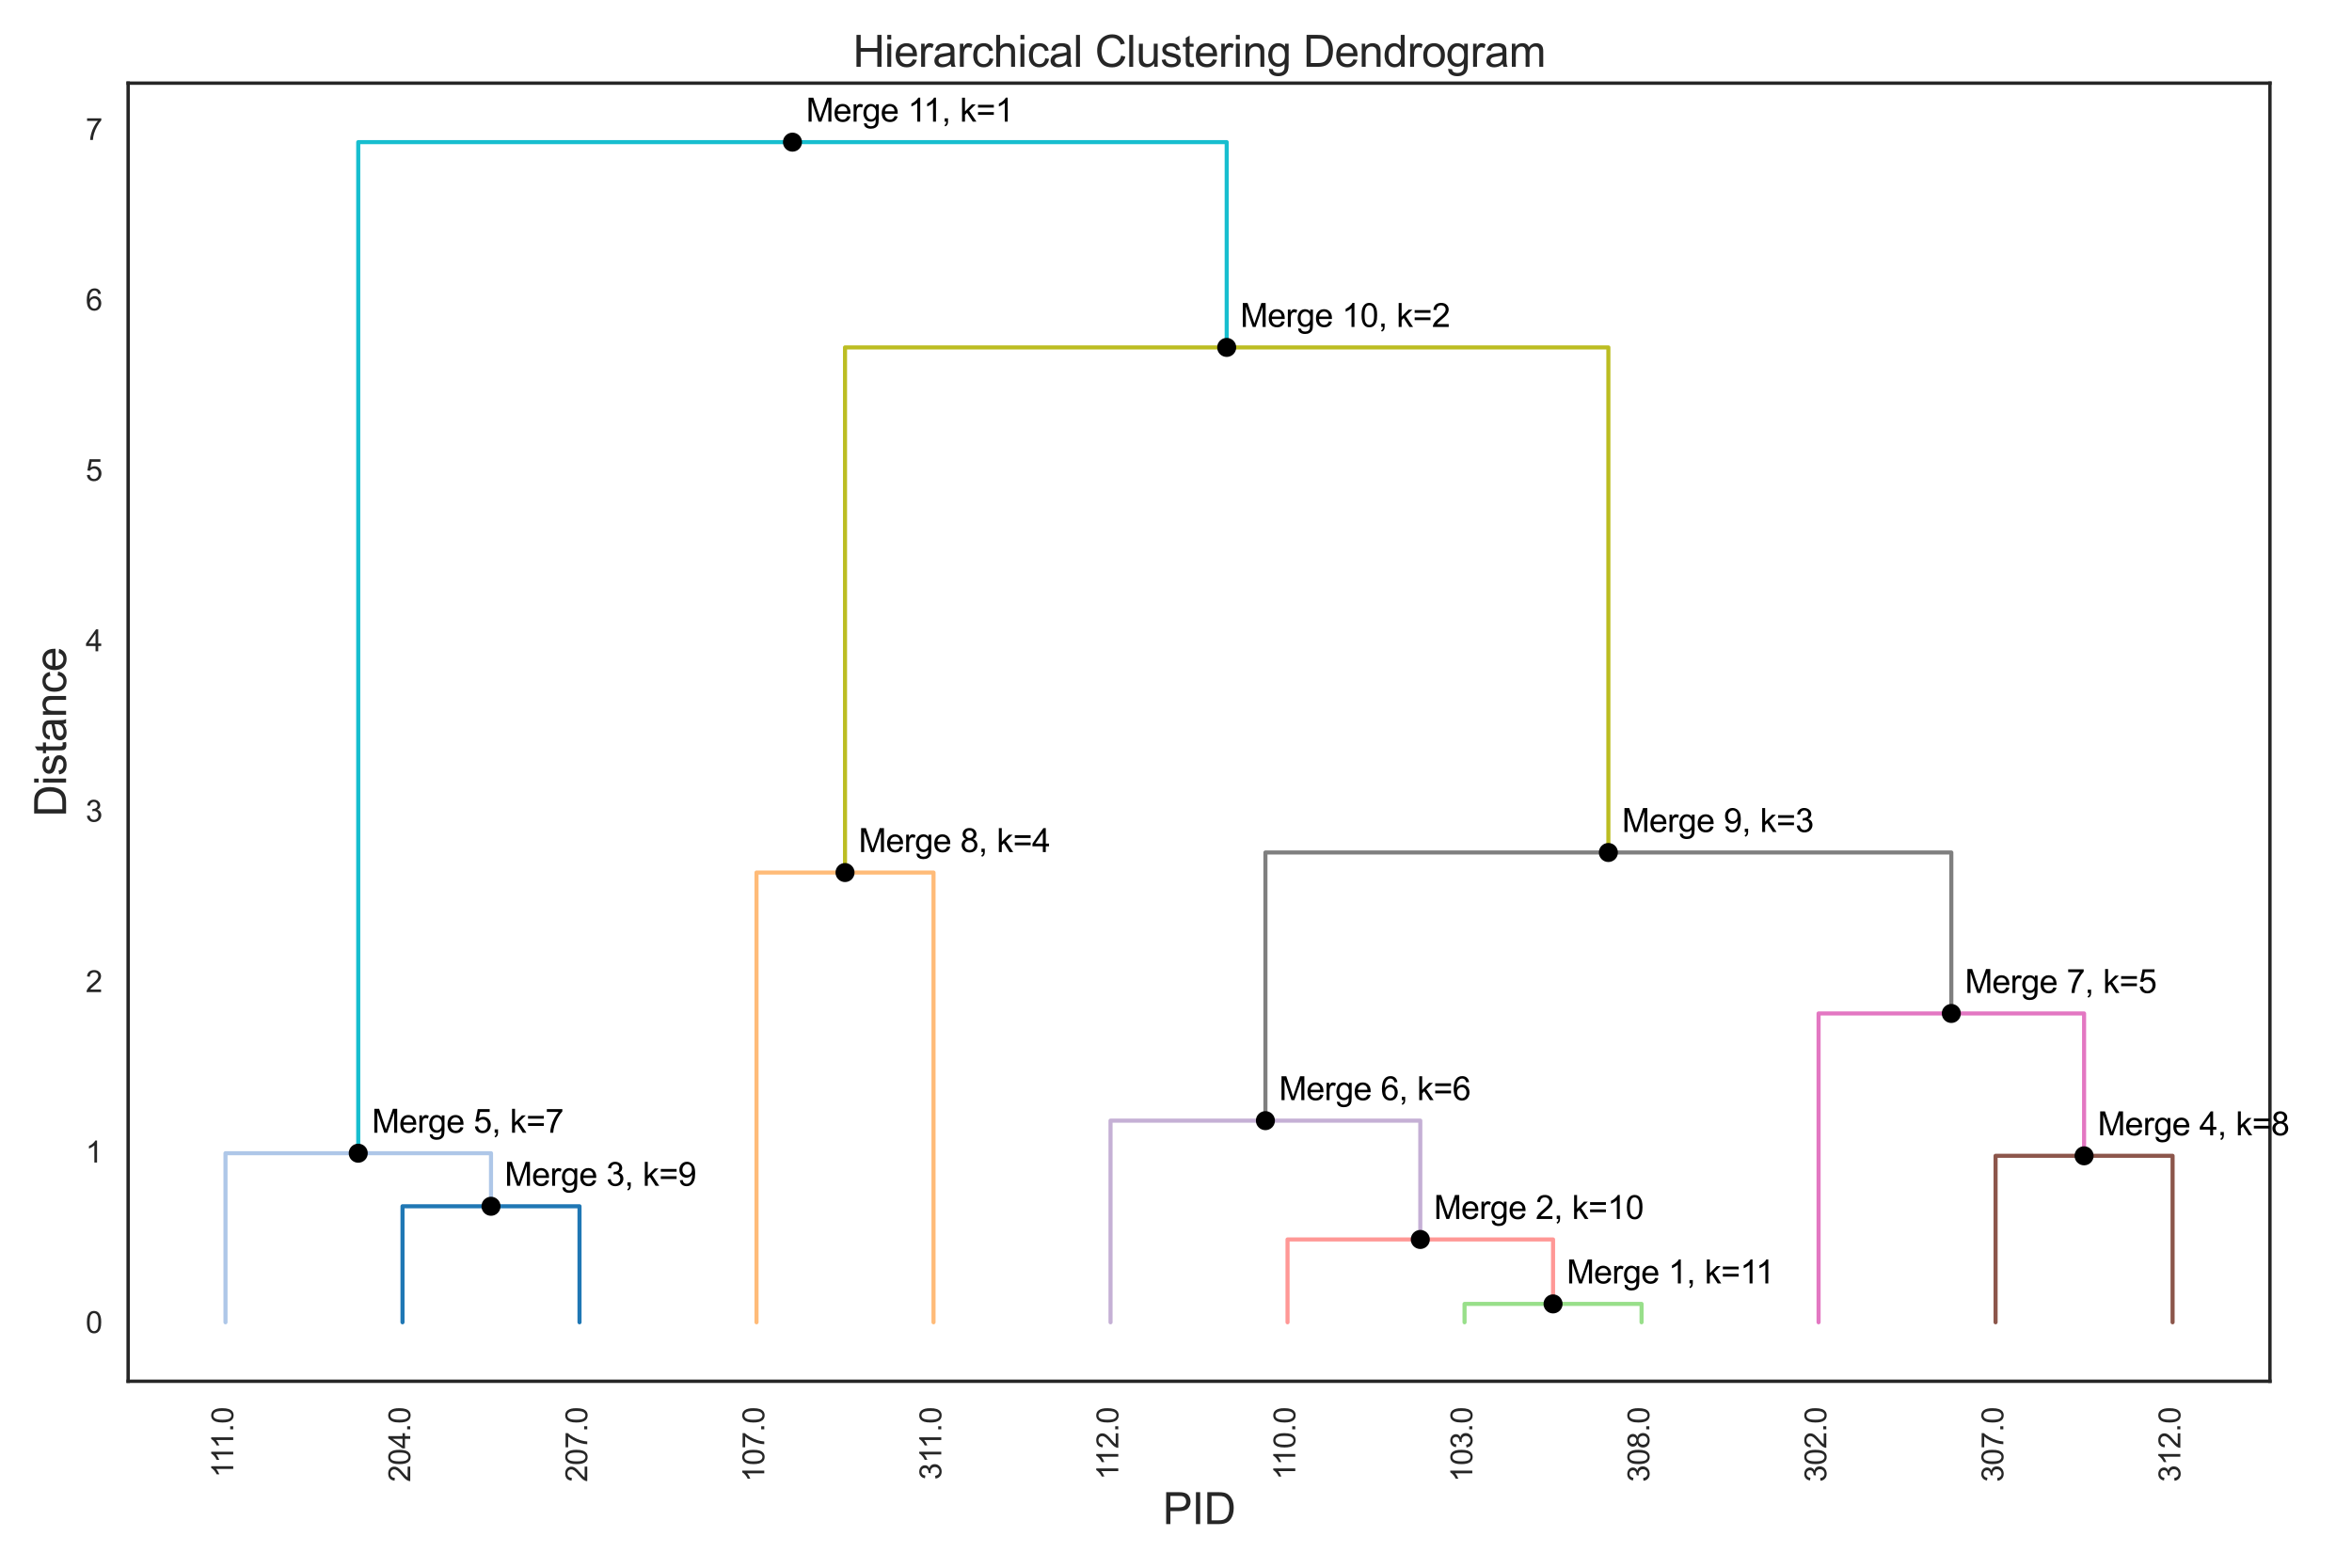 <?xml version="1.0" encoding="utf-8" standalone="no"?>
<!DOCTYPE svg PUBLIC "-//W3C//DTD SVG 1.1//EN"
  "http://www.w3.org/Graphics/SVG/1.1/DTD/svg11.dtd">
<svg xmlns:xlink="http://www.w3.org/1999/xlink" width="864pt" height="576pt" viewBox="0 0 864 576" xmlns="http://www.w3.org/2000/svg" version="1.1">
 <defs>
  <style type="text/css">*{stroke-linejoin: round; stroke-linecap: butt}</style>
 </defs>
 <g id="figure_1">
  <g id="patch_1">
   <path d="M 0 576 
L 864 576 
L 864 0 
L 0 0 
z
" style="fill: #ffffff"/>
  </g>
  <g id="axes_1">
   <g id="patch_2">
    <path d="M 47.07 507.51 
L 833.856 507.51 
L 833.856 30.547 
L 47.07 30.547 
z
" style="fill: #ffffff"/>
   </g>
   <g id="matplotlib.axis_1">
    <g id="xtick_1">
     <g id="text_1">
      <!-- 111.0 -->
      <g style="fill: #262626" transform="translate(85.677 542.912) rotate(-90) scale(0.11 -0.11)">
       <defs>
        <path id="ArialMT-31" d="M 2384 0 
L 1822 0 
L 1822 3584 
Q 1619 3391 1289 3197 
Q 959 3003 697 2906 
L 697 3450 
Q 1169 3672 1522 3987 
Q 1875 4303 2022 4600 
L 2384 4600 
L 2384 0 
z
" transform="scale(0.016)"/>
        <path id="ArialMT-2e" d="M 581 0 
L 581 641 
L 1222 641 
L 1222 0 
L 581 0 
z
" transform="scale(0.016)"/>
        <path id="ArialMT-30" d="M 266 2259 
Q 266 3072 433 3567 
Q 600 4063 929 4331 
Q 1259 4600 1759 4600 
Q 2128 4600 2406 4451 
Q 2684 4303 2865 4023 
Q 3047 3744 3150 3342 
Q 3253 2941 3253 2259 
Q 3253 1453 3087 958 
Q 2922 463 2592 192 
Q 2263 -78 1759 -78 
Q 1097 -78 719 397 
Q 266 969 266 2259 
z
M 844 2259 
Q 844 1131 1108 757 
Q 1372 384 1759 384 
Q 2147 384 2411 759 
Q 2675 1134 2675 2259 
Q 2675 3391 2411 3762 
Q 2147 4134 1753 4134 
Q 1366 4134 1134 3806 
Q 844 3388 844 2259 
z
" transform="scale(0.016)"/>
       </defs>
       <use xlink:href="#ArialMT-31"/>
       <use xlink:href="#ArialMT-31" x="48.24"/>
       <use xlink:href="#ArialMT-31" x="96.48"/>
       <use xlink:href="#ArialMT-2e" x="152.096"/>
       <use xlink:href="#ArialMT-30" x="179.879"/>
      </g>
     </g>
    </g>
    <g id="xtick_2">
     <g id="text_2">
      <!-- 204.0 -->
      <g style="fill: #262626" transform="translate(150.7 544.534) rotate(-90) scale(0.11 -0.11)">
       <defs>
        <path id="ArialMT-32" d="M 3222 541 
L 3222 0 
L 194 0 
Q 188 203 259 391 
Q 375 700 629 1000 
Q 884 1300 1366 1694 
Q 2113 2306 2375 2664 
Q 2638 3022 2638 3341 
Q 2638 3675 2398 3904 
Q 2159 4134 1775 4134 
Q 1369 4134 1125 3890 
Q 881 3647 878 3216 
L 300 3275 
Q 359 3922 746 4261 
Q 1134 4600 1788 4600 
Q 2447 4600 2831 4234 
Q 3216 3869 3216 3328 
Q 3216 3053 3103 2787 
Q 2991 2522 2730 2228 
Q 2469 1934 1863 1422 
Q 1356 997 1212 845 
Q 1069 694 975 541 
L 3222 541 
z
" transform="scale(0.016)"/>
        <path id="ArialMT-34" d="M 2069 0 
L 2069 1097 
L 81 1097 
L 81 1613 
L 2172 4581 
L 2631 4581 
L 2631 1613 
L 3250 1613 
L 3250 1097 
L 2631 1097 
L 2631 0 
L 2069 0 
z
M 2069 1613 
L 2069 3678 
L 634 1613 
L 2069 1613 
z
" transform="scale(0.016)"/>
       </defs>
       <use xlink:href="#ArialMT-32"/>
       <use xlink:href="#ArialMT-30" x="55.615"/>
       <use xlink:href="#ArialMT-34" x="111.23"/>
       <use xlink:href="#ArialMT-2e" x="166.846"/>
       <use xlink:href="#ArialMT-30" x="194.629"/>
      </g>
     </g>
    </g>
    <g id="xtick_3">
     <g id="text_3">
      <!-- 207.0 -->
      <g style="fill: #262626" transform="translate(215.724 544.534) rotate(-90) scale(0.11 -0.11)">
       <defs>
        <path id="ArialMT-37" d="M 303 3981 
L 303 4522 
L 3269 4522 
L 3269 4084 
Q 2831 3619 2401 2847 
Q 1972 2075 1738 1259 
Q 1569 684 1522 0 
L 944 0 
Q 953 541 1156 1306 
Q 1359 2072 1739 2783 
Q 2119 3494 2547 3981 
L 303 3981 
z
" transform="scale(0.016)"/>
       </defs>
       <use xlink:href="#ArialMT-32"/>
       <use xlink:href="#ArialMT-30" x="55.615"/>
       <use xlink:href="#ArialMT-37" x="111.23"/>
       <use xlink:href="#ArialMT-2e" x="166.846"/>
       <use xlink:href="#ArialMT-30" x="194.629"/>
      </g>
     </g>
    </g>
    <g id="xtick_4">
     <g id="text_4">
      <!-- 107.0 -->
      <g style="fill: #262626" transform="translate(280.748 544.534) rotate(-90) scale(0.11 -0.11)">
       <use xlink:href="#ArialMT-31"/>
       <use xlink:href="#ArialMT-30" x="55.615"/>
       <use xlink:href="#ArialMT-37" x="111.23"/>
       <use xlink:href="#ArialMT-2e" x="166.846"/>
       <use xlink:href="#ArialMT-30" x="194.629"/>
      </g>
     </g>
    </g>
    <g id="xtick_5">
     <g id="text_5">
      <!-- 311.0 -->
      <g style="fill: #262626" transform="translate(345.771 543.723) rotate(-90) scale(0.11 -0.11)">
       <defs>
        <path id="ArialMT-33" d="M 269 1209 
L 831 1284 
Q 928 806 1161 595 
Q 1394 384 1728 384 
Q 2125 384 2398 659 
Q 2672 934 2672 1341 
Q 2672 1728 2419 1979 
Q 2166 2231 1775 2231 
Q 1616 2231 1378 2169 
L 1441 2663 
Q 1497 2656 1531 2656 
Q 1891 2656 2178 2843 
Q 2466 3031 2466 3422 
Q 2466 3731 2256 3934 
Q 2047 4138 1716 4138 
Q 1388 4138 1169 3931 
Q 950 3725 888 3313 
L 325 3413 
Q 428 3978 793 4289 
Q 1159 4600 1703 4600 
Q 2078 4600 2393 4439 
Q 2709 4278 2876 4000 
Q 3044 3722 3044 3409 
Q 3044 3113 2884 2869 
Q 2725 2625 2413 2481 
Q 2819 2388 3044 2092 
Q 3269 1797 3269 1353 
Q 3269 753 2831 336 
Q 2394 -81 1725 -81 
Q 1122 -81 723 278 
Q 325 638 269 1209 
z
" transform="scale(0.016)"/>
       </defs>
       <use xlink:href="#ArialMT-33"/>
       <use xlink:href="#ArialMT-31" x="55.615"/>
       <use xlink:href="#ArialMT-31" x="103.855"/>
       <use xlink:href="#ArialMT-2e" x="159.471"/>
       <use xlink:href="#ArialMT-30" x="187.254"/>
      </g>
     </g>
    </g>
    <g id="xtick_6">
     <g id="text_6">
      <!-- 112.0 -->
      <g style="fill: #262626" transform="translate(410.795 543.723) rotate(-90) scale(0.11 -0.11)">
       <use xlink:href="#ArialMT-31"/>
       <use xlink:href="#ArialMT-31" x="48.24"/>
       <use xlink:href="#ArialMT-32" x="103.855"/>
       <use xlink:href="#ArialMT-2e" x="159.471"/>
       <use xlink:href="#ArialMT-30" x="187.254"/>
      </g>
     </g>
    </g>
    <g id="xtick_7">
     <g id="text_7">
      <!-- 110.0 -->
      <g style="fill: #262626" transform="translate(475.818 543.723) rotate(-90) scale(0.11 -0.11)">
       <use xlink:href="#ArialMT-31"/>
       <use xlink:href="#ArialMT-31" x="48.24"/>
       <use xlink:href="#ArialMT-30" x="103.855"/>
       <use xlink:href="#ArialMT-2e" x="159.471"/>
       <use xlink:href="#ArialMT-30" x="187.254"/>
      </g>
     </g>
    </g>
    <g id="xtick_8">
     <g id="text_8">
      <!-- 103.0 -->
      <g style="fill: #262626" transform="translate(540.842 544.534) rotate(-90) scale(0.11 -0.11)">
       <use xlink:href="#ArialMT-31"/>
       <use xlink:href="#ArialMT-30" x="55.615"/>
       <use xlink:href="#ArialMT-33" x="111.23"/>
       <use xlink:href="#ArialMT-2e" x="166.846"/>
       <use xlink:href="#ArialMT-30" x="194.629"/>
      </g>
     </g>
    </g>
    <g id="xtick_9">
     <g id="text_9">
      <!-- 308.0 -->
      <g style="fill: #262626" transform="translate(605.866 544.534) rotate(-90) scale(0.11 -0.11)">
       <defs>
        <path id="ArialMT-38" d="M 1131 2484 
Q 781 2613 612 2850 
Q 444 3088 444 3419 
Q 444 3919 803 4259 
Q 1163 4600 1759 4600 
Q 2359 4600 2725 4251 
Q 3091 3903 3091 3403 
Q 3091 3084 2923 2848 
Q 2756 2613 2416 2484 
Q 2838 2347 3058 2040 
Q 3278 1734 3278 1309 
Q 3278 722 2862 322 
Q 2447 -78 1769 -78 
Q 1091 -78 675 323 
Q 259 725 259 1325 
Q 259 1772 486 2073 
Q 713 2375 1131 2484 
z
M 1019 3438 
Q 1019 3113 1228 2906 
Q 1438 2700 1772 2700 
Q 2097 2700 2305 2904 
Q 2513 3109 2513 3406 
Q 2513 3716 2298 3927 
Q 2084 4138 1766 4138 
Q 1444 4138 1231 3931 
Q 1019 3725 1019 3438 
z
M 838 1322 
Q 838 1081 952 856 
Q 1066 631 1291 507 
Q 1516 384 1775 384 
Q 2178 384 2440 643 
Q 2703 903 2703 1303 
Q 2703 1709 2433 1975 
Q 2163 2241 1756 2241 
Q 1359 2241 1098 1978 
Q 838 1716 838 1322 
z
" transform="scale(0.016)"/>
       </defs>
       <use xlink:href="#ArialMT-33"/>
       <use xlink:href="#ArialMT-30" x="55.615"/>
       <use xlink:href="#ArialMT-38" x="111.23"/>
       <use xlink:href="#ArialMT-2e" x="166.846"/>
       <use xlink:href="#ArialMT-30" x="194.629"/>
      </g>
     </g>
    </g>
    <g id="xtick_10">
     <g id="text_10">
      <!-- 302.0 -->
      <g style="fill: #262626" transform="translate(670.889 544.534) rotate(-90) scale(0.11 -0.11)">
       <use xlink:href="#ArialMT-33"/>
       <use xlink:href="#ArialMT-30" x="55.615"/>
       <use xlink:href="#ArialMT-32" x="111.23"/>
       <use xlink:href="#ArialMT-2e" x="166.846"/>
       <use xlink:href="#ArialMT-30" x="194.629"/>
      </g>
     </g>
    </g>
    <g id="xtick_11">
     <g id="text_11">
      <!-- 307.0 -->
      <g style="fill: #262626" transform="translate(735.913 544.534) rotate(-90) scale(0.11 -0.11)">
       <use xlink:href="#ArialMT-33"/>
       <use xlink:href="#ArialMT-30" x="55.615"/>
       <use xlink:href="#ArialMT-37" x="111.23"/>
       <use xlink:href="#ArialMT-2e" x="166.846"/>
       <use xlink:href="#ArialMT-30" x="194.629"/>
      </g>
     </g>
    </g>
    <g id="xtick_12">
     <g id="text_12">
      <!-- 312.0 -->
      <g style="fill: #262626" transform="translate(800.936 544.534) rotate(-90) scale(0.11 -0.11)">
       <use xlink:href="#ArialMT-33"/>
       <use xlink:href="#ArialMT-31" x="55.615"/>
       <use xlink:href="#ArialMT-32" x="111.23"/>
       <use xlink:href="#ArialMT-2e" x="166.846"/>
       <use xlink:href="#ArialMT-30" x="194.629"/>
      </g>
     </g>
    </g>
    <g id="text_13">
     <!-- PID -->
     <g style="fill: #262626" transform="translate(427.127 559.987) scale(0.16 -0.16)">
      <defs>
       <path id="ArialMT-50" d="M 494 0 
L 494 4581 
L 2222 4581 
Q 2678 4581 2919 4538 
Q 3256 4481 3484 4323 
Q 3713 4166 3852 3881 
Q 3991 3597 3991 3256 
Q 3991 2672 3619 2267 
Q 3247 1863 2275 1863 
L 1100 1863 
L 1100 0 
L 494 0 
z
M 1100 2403 
L 2284 2403 
Q 2872 2403 3119 2622 
Q 3366 2841 3366 3238 
Q 3366 3525 3220 3729 
Q 3075 3934 2838 4000 
Q 2684 4041 2272 4041 
L 1100 4041 
L 1100 2403 
z
" transform="scale(0.016)"/>
       <path id="ArialMT-49" d="M 597 0 
L 597 4581 
L 1203 4581 
L 1203 0 
L 597 0 
z
" transform="scale(0.016)"/>
       <path id="ArialMT-44" d="M 494 0 
L 494 4581 
L 2072 4581 
Q 2606 4581 2888 4516 
Q 3281 4425 3559 4188 
Q 3922 3881 4101 3404 
Q 4281 2928 4281 2316 
Q 4281 1794 4159 1391 
Q 4038 988 3847 723 
Q 3656 459 3429 307 
Q 3203 156 2883 78 
Q 2563 0 2147 0 
L 494 0 
z
M 1100 541 
L 2078 541 
Q 2531 541 2789 625 
Q 3047 709 3200 863 
Q 3416 1078 3536 1442 
Q 3656 1806 3656 2325 
Q 3656 3044 3420 3430 
Q 3184 3816 2847 3947 
Q 2603 4041 2063 4041 
L 1100 4041 
L 1100 541 
z
" transform="scale(0.016)"/>
      </defs>
      <use xlink:href="#ArialMT-50"/>
      <use xlink:href="#ArialMT-49" x="66.699"/>
      <use xlink:href="#ArialMT-44" x="94.482"/>
     </g>
    </g>
   </g>
   <g id="matplotlib.axis_2">
    <g id="ytick_1">
     <g id="text_14">
      <!-- 0 -->
      <g style="fill: #262626" transform="translate(31.453 489.767) scale(0.11 -0.11)">
       <use xlink:href="#ArialMT-30"/>
      </g>
     </g>
    </g>
    <g id="ytick_2">
     <g id="text_15">
      <!-- 1 -->
      <g style="fill: #262626" transform="translate(31.453 427.147) scale(0.11 -0.11)">
       <use xlink:href="#ArialMT-31"/>
      </g>
     </g>
    </g>
    <g id="ytick_3">
     <g id="text_16">
      <!-- 2 -->
      <g style="fill: #262626" transform="translate(31.453 364.526) scale(0.11 -0.11)">
       <use xlink:href="#ArialMT-32"/>
      </g>
     </g>
    </g>
    <g id="ytick_4">
     <g id="text_17">
      <!-- 3 -->
      <g style="fill: #262626" transform="translate(31.453 301.906) scale(0.11 -0.11)">
       <use xlink:href="#ArialMT-33"/>
      </g>
     </g>
    </g>
    <g id="ytick_5">
     <g id="text_18">
      <!-- 4 -->
      <g style="fill: #262626" transform="translate(31.453 239.286) scale(0.11 -0.11)">
       <use xlink:href="#ArialMT-34"/>
      </g>
     </g>
    </g>
    <g id="ytick_6">
     <g id="text_19">
      <!-- 5 -->
      <g style="fill: #262626" transform="translate(31.453 176.666) scale(0.11 -0.11)">
       <defs>
        <path id="ArialMT-35" d="M 266 1200 
L 856 1250 
Q 922 819 1161 601 
Q 1400 384 1738 384 
Q 2144 384 2425 690 
Q 2706 997 2706 1503 
Q 2706 1984 2436 2262 
Q 2166 2541 1728 2541 
Q 1456 2541 1237 2417 
Q 1019 2294 894 2097 
L 366 2166 
L 809 4519 
L 3088 4519 
L 3088 3981 
L 1259 3981 
L 1013 2750 
Q 1425 3038 1878 3038 
Q 2478 3038 2890 2622 
Q 3303 2206 3303 1553 
Q 3303 931 2941 478 
Q 2500 -78 1738 -78 
Q 1113 -78 717 272 
Q 322 622 266 1200 
z
" transform="scale(0.016)"/>
       </defs>
       <use xlink:href="#ArialMT-35"/>
      </g>
     </g>
    </g>
    <g id="ytick_7">
     <g id="text_20">
      <!-- 6 -->
      <g style="fill: #262626" transform="translate(31.453 114.046) scale(0.11 -0.11)">
       <defs>
        <path id="ArialMT-36" d="M 3184 3459 
L 2625 3416 
Q 2550 3747 2413 3897 
Q 2184 4138 1850 4138 
Q 1581 4138 1378 3988 
Q 1113 3794 959 3422 
Q 806 3050 800 2363 
Q 1003 2672 1297 2822 
Q 1591 2972 1913 2972 
Q 2475 2972 2870 2558 
Q 3266 2144 3266 1488 
Q 3266 1056 3080 686 
Q 2894 316 2569 119 
Q 2244 -78 1831 -78 
Q 1128 -78 684 439 
Q 241 956 241 2144 
Q 241 3472 731 4075 
Q 1159 4600 1884 4600 
Q 2425 4600 2770 4297 
Q 3116 3994 3184 3459 
z
M 888 1484 
Q 888 1194 1011 928 
Q 1134 663 1356 523 
Q 1578 384 1822 384 
Q 2178 384 2434 671 
Q 2691 959 2691 1453 
Q 2691 1928 2437 2201 
Q 2184 2475 1800 2475 
Q 1419 2475 1153 2201 
Q 888 1928 888 1484 
z
" transform="scale(0.016)"/>
       </defs>
       <use xlink:href="#ArialMT-36"/>
      </g>
     </g>
    </g>
    <g id="ytick_8">
     <g id="text_21">
      <!-- 7 -->
      <g style="fill: #262626" transform="translate(31.453 51.426) scale(0.11 -0.11)">
       <use xlink:href="#ArialMT-37"/>
      </g>
     </g>
    </g>
    <g id="text_22">
     <!-- Distance -->
     <g style="fill: #262626" transform="translate(24.273 300.152) rotate(-90) scale(0.16 -0.16)">
      <defs>
       <path id="ArialMT-69" d="M 425 3934 
L 425 4581 
L 988 4581 
L 988 3934 
L 425 3934 
z
M 425 0 
L 425 3319 
L 988 3319 
L 988 0 
L 425 0 
z
" transform="scale(0.016)"/>
       <path id="ArialMT-73" d="M 197 991 
L 753 1078 
Q 800 744 1014 566 
Q 1228 388 1613 388 
Q 2000 388 2187 545 
Q 2375 703 2375 916 
Q 2375 1106 2209 1216 
Q 2094 1291 1634 1406 
Q 1016 1563 777 1677 
Q 538 1791 414 1992 
Q 291 2194 291 2438 
Q 291 2659 392 2848 
Q 494 3038 669 3163 
Q 800 3259 1026 3326 
Q 1253 3394 1513 3394 
Q 1903 3394 2198 3281 
Q 2494 3169 2634 2976 
Q 2775 2784 2828 2463 
L 2278 2388 
Q 2241 2644 2061 2787 
Q 1881 2931 1553 2931 
Q 1166 2931 1000 2803 
Q 834 2675 834 2503 
Q 834 2394 903 2306 
Q 972 2216 1119 2156 
Q 1203 2125 1616 2013 
Q 2213 1853 2448 1751 
Q 2684 1650 2818 1456 
Q 2953 1263 2953 975 
Q 2953 694 2789 445 
Q 2625 197 2315 61 
Q 2006 -75 1616 -75 
Q 969 -75 630 194 
Q 291 463 197 991 
z
" transform="scale(0.016)"/>
       <path id="ArialMT-74" d="M 1650 503 
L 1731 6 
Q 1494 -44 1306 -44 
Q 1000 -44 831 53 
Q 663 150 594 308 
Q 525 466 525 972 
L 525 2881 
L 113 2881 
L 113 3319 
L 525 3319 
L 525 4141 
L 1084 4478 
L 1084 3319 
L 1650 3319 
L 1650 2881 
L 1084 2881 
L 1084 941 
Q 1084 700 1114 631 
Q 1144 563 1211 522 
Q 1278 481 1403 481 
Q 1497 481 1650 503 
z
" transform="scale(0.016)"/>
       <path id="ArialMT-61" d="M 2588 409 
Q 2275 144 1986 34 
Q 1697 -75 1366 -75 
Q 819 -75 525 192 
Q 231 459 231 875 
Q 231 1119 342 1320 
Q 453 1522 633 1644 
Q 813 1766 1038 1828 
Q 1203 1872 1538 1913 
Q 2219 1994 2541 2106 
Q 2544 2222 2544 2253 
Q 2544 2597 2384 2738 
Q 2169 2928 1744 2928 
Q 1347 2928 1158 2789 
Q 969 2650 878 2297 
L 328 2372 
Q 403 2725 575 2942 
Q 747 3159 1072 3276 
Q 1397 3394 1825 3394 
Q 2250 3394 2515 3294 
Q 2781 3194 2906 3042 
Q 3031 2891 3081 2659 
Q 3109 2516 3109 2141 
L 3109 1391 
Q 3109 606 3145 398 
Q 3181 191 3288 0 
L 2700 0 
Q 2613 175 2588 409 
z
M 2541 1666 
Q 2234 1541 1622 1453 
Q 1275 1403 1131 1340 
Q 988 1278 909 1158 
Q 831 1038 831 891 
Q 831 666 1001 516 
Q 1172 366 1500 366 
Q 1825 366 2078 508 
Q 2331 650 2450 897 
Q 2541 1088 2541 1459 
L 2541 1666 
z
" transform="scale(0.016)"/>
       <path id="ArialMT-6e" d="M 422 0 
L 422 3319 
L 928 3319 
L 928 2847 
Q 1294 3394 1984 3394 
Q 2284 3394 2536 3286 
Q 2788 3178 2913 3003 
Q 3038 2828 3088 2588 
Q 3119 2431 3119 2041 
L 3119 0 
L 2556 0 
L 2556 2019 
Q 2556 2363 2490 2533 
Q 2425 2703 2258 2804 
Q 2091 2906 1866 2906 
Q 1506 2906 1245 2678 
Q 984 2450 984 1813 
L 984 0 
L 422 0 
z
" transform="scale(0.016)"/>
       <path id="ArialMT-63" d="M 2588 1216 
L 3141 1144 
Q 3050 572 2676 248 
Q 2303 -75 1759 -75 
Q 1078 -75 664 370 
Q 250 816 250 1647 
Q 250 2184 428 2587 
Q 606 2991 970 3192 
Q 1334 3394 1763 3394 
Q 2303 3394 2647 3120 
Q 2991 2847 3088 2344 
L 2541 2259 
Q 2463 2594 2264 2762 
Q 2066 2931 1784 2931 
Q 1359 2931 1093 2626 
Q 828 2322 828 1663 
Q 828 994 1084 691 
Q 1341 388 1753 388 
Q 2084 388 2306 591 
Q 2528 794 2588 1216 
z
" transform="scale(0.016)"/>
       <path id="ArialMT-65" d="M 2694 1069 
L 3275 997 
Q 3138 488 2766 206 
Q 2394 -75 1816 -75 
Q 1088 -75 661 373 
Q 234 822 234 1631 
Q 234 2469 665 2931 
Q 1097 3394 1784 3394 
Q 2450 3394 2872 2941 
Q 3294 2488 3294 1666 
Q 3294 1616 3291 1516 
L 816 1516 
Q 847 969 1125 678 
Q 1403 388 1819 388 
Q 2128 388 2347 550 
Q 2566 713 2694 1069 
z
M 847 1978 
L 2700 1978 
Q 2663 2397 2488 2606 
Q 2219 2931 1791 2931 
Q 1403 2931 1139 2672 
Q 875 2413 847 1978 
z
" transform="scale(0.016)"/>
      </defs>
      <use xlink:href="#ArialMT-44"/>
      <use xlink:href="#ArialMT-69" x="72.217"/>
      <use xlink:href="#ArialMT-73" x="94.434"/>
      <use xlink:href="#ArialMT-74" x="144.434"/>
      <use xlink:href="#ArialMT-61" x="172.217"/>
      <use xlink:href="#ArialMT-6e" x="227.832"/>
      <use xlink:href="#ArialMT-63" x="283.447"/>
      <use xlink:href="#ArialMT-65" x="333.447"/>
     </g>
    </g>
   </g>
   <g id="line2d_1">
    <path d="M 147.857 485.83 
L 147.857 443.21 
L 212.88 443.21 
L 212.88 485.83 
" clip-path="url(#p8288025871)" style="fill: none; stroke: #1f77b4; stroke-width: 1.5; stroke-linecap: round"/>
   </g>
   <g id="line2d_2">
    <path d="M 82.833 485.83 
L 82.833 423.716 
L 180.368 423.716 
L 180.368 443.21 
" clip-path="url(#p8288025871)" style="fill: none; stroke: #aec7e8; stroke-width: 1.5; stroke-linecap: round"/>
   </g>
   <g id="line2d_3">
    <path d="M 277.904 485.83 
L 277.904 320.59 
L 342.927 320.59 
L 342.927 485.83 
" clip-path="url(#p8288025871)" style="fill: none; stroke: #ffbb78; stroke-width: 1.5; stroke-linecap: round"/>
   </g>
   <g id="line2d_4">
    <path d="M 537.998 485.83 
L 537.998 479.082 
L 603.022 479.082 
L 603.022 485.83 
" clip-path="url(#p8288025871)" style="fill: none; stroke: #98df8a; stroke-width: 1.5; stroke-linecap: round"/>
   </g>
   <g id="line2d_5">
    <path d="M 472.975 485.83 
L 472.975 455.405 
L 570.51 455.405 
L 570.51 479.082 
" clip-path="url(#p8288025871)" style="fill: none; stroke: #ff9896; stroke-width: 1.5; stroke-linecap: round"/>
   </g>
   <g id="line2d_6">
    <path d="M 407.951 485.83 
L 407.951 411.747 
L 521.742 411.747 
L 521.742 455.405 
" clip-path="url(#p8288025871)" style="fill: none; stroke: #c5b0d5; stroke-width: 1.5; stroke-linecap: round"/>
   </g>
   <g id="line2d_7">
    <path d="M 733.069 485.83 
L 733.069 424.67 
L 798.093 424.67 
L 798.093 485.83 
" clip-path="url(#p8288025871)" style="fill: none; stroke: #8c564b; stroke-width: 1.5; stroke-linecap: round"/>
   </g>
   <g id="line2d_8">
    <path d="M 668.046 485.83 
L 668.046 372.364 
L 765.581 372.364 
L 765.581 424.67 
" clip-path="url(#p8288025871)" style="fill: none; stroke: #e377c2; stroke-width: 1.5; stroke-linecap: round"/>
   </g>
   <g id="line2d_9">
    <path d="M 464.847 411.747 
L 464.847 313.223 
L 716.813 313.223 
L 716.813 372.364 
" clip-path="url(#p8288025871)" style="fill: none; stroke: #7f7f7f; stroke-width: 1.5; stroke-linecap: round"/>
   </g>
   <g id="line2d_10">
    <path d="M 310.416 320.59 
L 310.416 127.646 
L 590.83 127.646 
L 590.83 313.223 
" clip-path="url(#p8288025871)" style="fill: none; stroke: #bcbd22; stroke-width: 1.5; stroke-linecap: round"/>
   </g>
   <g id="line2d_11">
    <path d="M 131.601 423.716 
L 131.601 52.228 
L 450.623 52.228 
L 450.623 127.646 
" clip-path="url(#p8288025871)" style="fill: none; stroke: #17becf; stroke-width: 1.5; stroke-linecap: round"/>
   </g>
   <g id="line2d_12">
    <defs>
     <path id="m13d1dd5d13" d="M 0 3 
C 0.796 3 1.559 2.684 2.121 2.121 
C 2.684 1.559 3 0.796 3 0 
C 3 -0.796 2.684 -1.559 2.121 -2.121 
C 1.559 -2.684 0.796 -3 0 -3 
C -0.796 -3 -1.559 -2.684 -2.121 -2.121 
C -2.684 -1.559 -3 -0.796 -3 0 
C -3 0.796 -2.684 1.559 -2.121 2.121 
C -1.559 2.684 -0.796 3 0 3 
z
" style="stroke: #000000"/>
    </defs>
    <g clip-path="url(#p8288025871)">
     <use xlink:href="#m13d1dd5d13" x="570.51" y="479.082" style="stroke: #000000"/>
    </g>
   </g>
   <g id="line2d_13">
    <g clip-path="url(#p8288025871)">
     <use xlink:href="#m13d1dd5d13" x="521.742" y="455.405" style="stroke: #000000"/>
    </g>
   </g>
   <g id="line2d_14">
    <g clip-path="url(#p8288025871)">
     <use xlink:href="#m13d1dd5d13" x="180.368" y="443.21" style="stroke: #000000"/>
    </g>
   </g>
   <g id="line2d_15">
    <g clip-path="url(#p8288025871)">
     <use xlink:href="#m13d1dd5d13" x="765.581" y="424.67" style="stroke: #000000"/>
    </g>
   </g>
   <g id="line2d_16">
    <g clip-path="url(#p8288025871)">
     <use xlink:href="#m13d1dd5d13" x="131.601" y="423.716" style="stroke: #000000"/>
    </g>
   </g>
   <g id="line2d_17">
    <g clip-path="url(#p8288025871)">
     <use xlink:href="#m13d1dd5d13" x="464.847" y="411.747" style="stroke: #000000"/>
    </g>
   </g>
   <g id="line2d_18">
    <g clip-path="url(#p8288025871)">
     <use xlink:href="#m13d1dd5d13" x="716.813" y="372.364" style="stroke: #000000"/>
    </g>
   </g>
   <g id="line2d_19">
    <g clip-path="url(#p8288025871)">
     <use xlink:href="#m13d1dd5d13" x="310.416" y="320.59" style="stroke: #000000"/>
    </g>
   </g>
   <g id="line2d_20">
    <g clip-path="url(#p8288025871)">
     <use xlink:href="#m13d1dd5d13" x="590.83" y="313.223" style="stroke: #000000"/>
    </g>
   </g>
   <g id="line2d_21">
    <g clip-path="url(#p8288025871)">
     <use xlink:href="#m13d1dd5d13" x="450.623" y="127.646" style="stroke: #000000"/>
    </g>
   </g>
   <g id="line2d_22">
    <g clip-path="url(#p8288025871)">
     <use xlink:href="#m13d1dd5d13" x="291.112" y="52.228" style="stroke: #000000"/>
    </g>
   </g>
   <g id="patch_3">
    <path d="M 47.07 507.51 
L 47.07 30.547 
" style="fill: none; stroke: #262626; stroke-width: 1.25; stroke-linejoin: miter; stroke-linecap: square"/>
   </g>
   <g id="patch_4">
    <path d="M 833.856 507.51 
L 833.856 30.547 
" style="fill: none; stroke: #262626; stroke-width: 1.25; stroke-linejoin: miter; stroke-linecap: square"/>
   </g>
   <g id="patch_5">
    <path d="M 47.07 507.51 
L 833.856 507.51 
" style="fill: none; stroke: #262626; stroke-width: 1.25; stroke-linejoin: miter; stroke-linecap: square"/>
   </g>
   <g id="patch_6">
    <path d="M 47.07 30.547 
L 833.856 30.547 
" style="fill: none; stroke: #262626; stroke-width: 1.25; stroke-linejoin: miter; stroke-linecap: square"/>
   </g>
   <g id="text_23">
    <!-- Merge 1, k=11 -->
    <g transform="translate(575.51 471.556) scale(0.12 -0.12)">
     <defs>
      <path id="ArialMT-4d" d="M 475 0 
L 475 4581 
L 1388 4581 
L 2472 1338 
Q 2622 884 2691 659 
Q 2769 909 2934 1394 
L 4031 4581 
L 4847 4581 
L 4847 0 
L 4263 0 
L 4263 3834 
L 2931 0 
L 2384 0 
L 1059 3900 
L 1059 0 
L 475 0 
z
" transform="scale(0.016)"/>
      <path id="ArialMT-72" d="M 416 0 
L 416 3319 
L 922 3319 
L 922 2816 
Q 1116 3169 1280 3281 
Q 1444 3394 1641 3394 
Q 1925 3394 2219 3213 
L 2025 2691 
Q 1819 2813 1613 2813 
Q 1428 2813 1281 2702 
Q 1134 2591 1072 2394 
Q 978 2094 978 1738 
L 978 0 
L 416 0 
z
" transform="scale(0.016)"/>
      <path id="ArialMT-67" d="M 319 -275 
L 866 -356 
Q 900 -609 1056 -725 
Q 1266 -881 1628 -881 
Q 2019 -881 2231 -725 
Q 2444 -569 2519 -288 
Q 2563 -116 2559 434 
Q 2191 0 1641 0 
Q 956 0 581 494 
Q 206 988 206 1678 
Q 206 2153 378 2554 
Q 550 2956 876 3175 
Q 1203 3394 1644 3394 
Q 2231 3394 2613 2919 
L 2613 3319 
L 3131 3319 
L 3131 450 
Q 3131 -325 2973 -648 
Q 2816 -972 2473 -1159 
Q 2131 -1347 1631 -1347 
Q 1038 -1347 672 -1080 
Q 306 -813 319 -275 
z
M 784 1719 
Q 784 1066 1043 766 
Q 1303 466 1694 466 
Q 2081 466 2343 764 
Q 2606 1063 2606 1700 
Q 2606 2309 2336 2618 
Q 2066 2928 1684 2928 
Q 1309 2928 1046 2623 
Q 784 2319 784 1719 
z
" transform="scale(0.016)"/>
      <path id="ArialMT-20" transform="scale(0.016)"/>
      <path id="ArialMT-2c" d="M 569 0 
L 569 641 
L 1209 641 
L 1209 0 
Q 1209 -353 1084 -570 
Q 959 -788 688 -906 
L 531 -666 
Q 709 -588 793 -436 
Q 878 -284 888 0 
L 569 0 
z
" transform="scale(0.016)"/>
      <path id="ArialMT-6b" d="M 425 0 
L 425 4581 
L 988 4581 
L 988 1969 
L 2319 3319 
L 3047 3319 
L 1778 2088 
L 3175 0 
L 2481 0 
L 1384 1697 
L 988 1316 
L 988 0 
L 425 0 
z
" transform="scale(0.016)"/>
      <path id="ArialMT-3d" d="M 3381 2694 
L 356 2694 
L 356 3219 
L 3381 3219 
L 3381 2694 
z
M 3381 1303 
L 356 1303 
L 356 1828 
L 3381 1828 
L 3381 1303 
z
" transform="scale(0.016)"/>
     </defs>
     <use xlink:href="#ArialMT-4d"/>
     <use xlink:href="#ArialMT-65" x="83.301"/>
     <use xlink:href="#ArialMT-72" x="138.916"/>
     <use xlink:href="#ArialMT-67" x="172.217"/>
     <use xlink:href="#ArialMT-65" x="227.832"/>
     <use xlink:href="#ArialMT-20" x="283.447"/>
     <use xlink:href="#ArialMT-31" x="311.23"/>
     <use xlink:href="#ArialMT-2c" x="366.846"/>
     <use xlink:href="#ArialMT-20" x="394.629"/>
     <use xlink:href="#ArialMT-6b" x="422.412"/>
     <use xlink:href="#ArialMT-3d" x="472.412"/>
     <use xlink:href="#ArialMT-31" x="530.811"/>
     <use xlink:href="#ArialMT-31" x="579.051"/>
    </g>
   </g>
   <g id="text_24">
    <!-- Merge 2, k=10 -->
    <g transform="translate(526.742 447.879) scale(0.12 -0.12)">
     <use xlink:href="#ArialMT-4d"/>
     <use xlink:href="#ArialMT-65" x="83.301"/>
     <use xlink:href="#ArialMT-72" x="138.916"/>
     <use xlink:href="#ArialMT-67" x="172.217"/>
     <use xlink:href="#ArialMT-65" x="227.832"/>
     <use xlink:href="#ArialMT-20" x="283.447"/>
     <use xlink:href="#ArialMT-32" x="311.23"/>
     <use xlink:href="#ArialMT-2c" x="366.846"/>
     <use xlink:href="#ArialMT-20" x="394.629"/>
     <use xlink:href="#ArialMT-6b" x="422.412"/>
     <use xlink:href="#ArialMT-3d" x="472.412"/>
     <use xlink:href="#ArialMT-31" x="530.811"/>
     <use xlink:href="#ArialMT-30" x="586.426"/>
    </g>
   </g>
   <g id="text_25">
    <!-- Merge 3, k=9 -->
    <g transform="translate(185.368 435.684) scale(0.12 -0.12)">
     <defs>
      <path id="ArialMT-39" d="M 350 1059 
L 891 1109 
Q 959 728 1153 556 
Q 1347 384 1650 384 
Q 1909 384 2104 503 
Q 2300 622 2425 820 
Q 2550 1019 2634 1356 
Q 2719 1694 2719 2044 
Q 2719 2081 2716 2156 
Q 2547 1888 2255 1720 
Q 1963 1553 1622 1553 
Q 1053 1553 659 1965 
Q 266 2378 266 3053 
Q 266 3750 677 4175 
Q 1088 4600 1706 4600 
Q 2153 4600 2523 4359 
Q 2894 4119 3086 3673 
Q 3278 3228 3278 2384 
Q 3278 1506 3087 986 
Q 2897 466 2520 194 
Q 2144 -78 1638 -78 
Q 1100 -78 759 220 
Q 419 519 350 1059 
z
M 2653 3081 
Q 2653 3566 2395 3850 
Q 2138 4134 1775 4134 
Q 1400 4134 1122 3828 
Q 844 3522 844 3034 
Q 844 2597 1108 2323 
Q 1372 2050 1759 2050 
Q 2150 2050 2401 2323 
Q 2653 2597 2653 3081 
z
" transform="scale(0.016)"/>
     </defs>
     <use xlink:href="#ArialMT-4d"/>
     <use xlink:href="#ArialMT-65" x="83.301"/>
     <use xlink:href="#ArialMT-72" x="138.916"/>
     <use xlink:href="#ArialMT-67" x="172.217"/>
     <use xlink:href="#ArialMT-65" x="227.832"/>
     <use xlink:href="#ArialMT-20" x="283.447"/>
     <use xlink:href="#ArialMT-33" x="311.23"/>
     <use xlink:href="#ArialMT-2c" x="366.846"/>
     <use xlink:href="#ArialMT-20" x="394.629"/>
     <use xlink:href="#ArialMT-6b" x="422.412"/>
     <use xlink:href="#ArialMT-3d" x="472.412"/>
     <use xlink:href="#ArialMT-39" x="530.811"/>
    </g>
   </g>
   <g id="text_26">
    <!-- Merge 4, k=8 -->
    <g transform="translate(770.581 417.144) scale(0.12 -0.12)">
     <use xlink:href="#ArialMT-4d"/>
     <use xlink:href="#ArialMT-65" x="83.301"/>
     <use xlink:href="#ArialMT-72" x="138.916"/>
     <use xlink:href="#ArialMT-67" x="172.217"/>
     <use xlink:href="#ArialMT-65" x="227.832"/>
     <use xlink:href="#ArialMT-20" x="283.447"/>
     <use xlink:href="#ArialMT-34" x="311.23"/>
     <use xlink:href="#ArialMT-2c" x="366.846"/>
     <use xlink:href="#ArialMT-20" x="394.629"/>
     <use xlink:href="#ArialMT-6b" x="422.412"/>
     <use xlink:href="#ArialMT-3d" x="472.412"/>
     <use xlink:href="#ArialMT-38" x="530.811"/>
    </g>
   </g>
   <g id="text_27">
    <!-- Merge 5, k=7 -->
    <g transform="translate(136.601 416.19) scale(0.12 -0.12)">
     <use xlink:href="#ArialMT-4d"/>
     <use xlink:href="#ArialMT-65" x="83.301"/>
     <use xlink:href="#ArialMT-72" x="138.916"/>
     <use xlink:href="#ArialMT-67" x="172.217"/>
     <use xlink:href="#ArialMT-65" x="227.832"/>
     <use xlink:href="#ArialMT-20" x="283.447"/>
     <use xlink:href="#ArialMT-35" x="311.23"/>
     <use xlink:href="#ArialMT-2c" x="366.846"/>
     <use xlink:href="#ArialMT-20" x="394.629"/>
     <use xlink:href="#ArialMT-6b" x="422.412"/>
     <use xlink:href="#ArialMT-3d" x="472.412"/>
     <use xlink:href="#ArialMT-37" x="530.811"/>
    </g>
   </g>
   <g id="text_28">
    <!-- Merge 6, k=6 -->
    <g transform="translate(469.847 404.221) scale(0.12 -0.12)">
     <use xlink:href="#ArialMT-4d"/>
     <use xlink:href="#ArialMT-65" x="83.301"/>
     <use xlink:href="#ArialMT-72" x="138.916"/>
     <use xlink:href="#ArialMT-67" x="172.217"/>
     <use xlink:href="#ArialMT-65" x="227.832"/>
     <use xlink:href="#ArialMT-20" x="283.447"/>
     <use xlink:href="#ArialMT-36" x="311.23"/>
     <use xlink:href="#ArialMT-2c" x="366.846"/>
     <use xlink:href="#ArialMT-20" x="394.629"/>
     <use xlink:href="#ArialMT-6b" x="422.412"/>
     <use xlink:href="#ArialMT-3d" x="472.412"/>
     <use xlink:href="#ArialMT-36" x="530.811"/>
    </g>
   </g>
   <g id="text_29">
    <!-- Merge 7, k=5 -->
    <g transform="translate(721.813 364.838) scale(0.12 -0.12)">
     <use xlink:href="#ArialMT-4d"/>
     <use xlink:href="#ArialMT-65" x="83.301"/>
     <use xlink:href="#ArialMT-72" x="138.916"/>
     <use xlink:href="#ArialMT-67" x="172.217"/>
     <use xlink:href="#ArialMT-65" x="227.832"/>
     <use xlink:href="#ArialMT-20" x="283.447"/>
     <use xlink:href="#ArialMT-37" x="311.23"/>
     <use xlink:href="#ArialMT-2c" x="366.846"/>
     <use xlink:href="#ArialMT-20" x="394.629"/>
     <use xlink:href="#ArialMT-6b" x="422.412"/>
     <use xlink:href="#ArialMT-3d" x="472.412"/>
     <use xlink:href="#ArialMT-35" x="530.811"/>
    </g>
   </g>
   <g id="text_30">
    <!-- Merge 8, k=4 -->
    <g transform="translate(315.416 313.064) scale(0.12 -0.12)">
     <use xlink:href="#ArialMT-4d"/>
     <use xlink:href="#ArialMT-65" x="83.301"/>
     <use xlink:href="#ArialMT-72" x="138.916"/>
     <use xlink:href="#ArialMT-67" x="172.217"/>
     <use xlink:href="#ArialMT-65" x="227.832"/>
     <use xlink:href="#ArialMT-20" x="283.447"/>
     <use xlink:href="#ArialMT-38" x="311.23"/>
     <use xlink:href="#ArialMT-2c" x="366.846"/>
     <use xlink:href="#ArialMT-20" x="394.629"/>
     <use xlink:href="#ArialMT-6b" x="422.412"/>
     <use xlink:href="#ArialMT-3d" x="472.412"/>
     <use xlink:href="#ArialMT-34" x="530.811"/>
    </g>
   </g>
   <g id="text_31">
    <!-- Merge 9, k=3 -->
    <g transform="translate(595.83 305.697) scale(0.12 -0.12)">
     <use xlink:href="#ArialMT-4d"/>
     <use xlink:href="#ArialMT-65" x="83.301"/>
     <use xlink:href="#ArialMT-72" x="138.916"/>
     <use xlink:href="#ArialMT-67" x="172.217"/>
     <use xlink:href="#ArialMT-65" x="227.832"/>
     <use xlink:href="#ArialMT-20" x="283.447"/>
     <use xlink:href="#ArialMT-39" x="311.23"/>
     <use xlink:href="#ArialMT-2c" x="366.846"/>
     <use xlink:href="#ArialMT-20" x="394.629"/>
     <use xlink:href="#ArialMT-6b" x="422.412"/>
     <use xlink:href="#ArialMT-3d" x="472.412"/>
     <use xlink:href="#ArialMT-33" x="530.811"/>
    </g>
   </g>
   <g id="text_32">
    <!-- Merge 10, k=2 -->
    <g transform="translate(455.623 120.12) scale(0.12 -0.12)">
     <use xlink:href="#ArialMT-4d"/>
     <use xlink:href="#ArialMT-65" x="83.301"/>
     <use xlink:href="#ArialMT-72" x="138.916"/>
     <use xlink:href="#ArialMT-67" x="172.217"/>
     <use xlink:href="#ArialMT-65" x="227.832"/>
     <use xlink:href="#ArialMT-20" x="283.447"/>
     <use xlink:href="#ArialMT-31" x="311.23"/>
     <use xlink:href="#ArialMT-30" x="366.846"/>
     <use xlink:href="#ArialMT-2c" x="422.461"/>
     <use xlink:href="#ArialMT-20" x="450.244"/>
     <use xlink:href="#ArialMT-6b" x="478.027"/>
     <use xlink:href="#ArialMT-3d" x="528.027"/>
     <use xlink:href="#ArialMT-32" x="586.426"/>
    </g>
   </g>
   <g id="text_33">
    <!-- Merge 11, k=1 -->
    <g transform="translate(296.112 44.702) scale(0.12 -0.12)">
     <use xlink:href="#ArialMT-4d"/>
     <use xlink:href="#ArialMT-65" x="83.301"/>
     <use xlink:href="#ArialMT-72" x="138.916"/>
     <use xlink:href="#ArialMT-67" x="172.217"/>
     <use xlink:href="#ArialMT-65" x="227.832"/>
     <use xlink:href="#ArialMT-20" x="283.447"/>
     <use xlink:href="#ArialMT-31" x="311.23"/>
     <use xlink:href="#ArialMT-31" x="359.471"/>
     <use xlink:href="#ArialMT-2c" x="415.086"/>
     <use xlink:href="#ArialMT-20" x="442.869"/>
     <use xlink:href="#ArialMT-6b" x="470.652"/>
     <use xlink:href="#ArialMT-3d" x="520.652"/>
     <use xlink:href="#ArialMT-31" x="579.051"/>
    </g>
   </g>
   <g id="text_34">
    <!-- Hierarchical Clustering Dendrogram -->
    <g style="fill: #262626" transform="translate(313.31 24.547) scale(0.16 -0.16)">
     <defs>
      <path id="ArialMT-48" d="M 513 0 
L 513 4581 
L 1119 4581 
L 1119 2700 
L 3500 2700 
L 3500 4581 
L 4106 4581 
L 4106 0 
L 3500 0 
L 3500 2159 
L 1119 2159 
L 1119 0 
L 513 0 
z
" transform="scale(0.016)"/>
      <path id="ArialMT-68" d="M 422 0 
L 422 4581 
L 984 4581 
L 984 2938 
Q 1378 3394 1978 3394 
Q 2347 3394 2619 3248 
Q 2891 3103 3008 2847 
Q 3125 2591 3125 2103 
L 3125 0 
L 2563 0 
L 2563 2103 
Q 2563 2525 2380 2717 
Q 2197 2909 1863 2909 
Q 1613 2909 1392 2779 
Q 1172 2650 1078 2428 
Q 984 2206 984 1816 
L 984 0 
L 422 0 
z
" transform="scale(0.016)"/>
      <path id="ArialMT-6c" d="M 409 0 
L 409 4581 
L 972 4581 
L 972 0 
L 409 0 
z
" transform="scale(0.016)"/>
      <path id="ArialMT-43" d="M 3763 1606 
L 4369 1453 
Q 4178 706 3683 314 
Q 3188 -78 2472 -78 
Q 1731 -78 1267 223 
Q 803 525 561 1097 
Q 319 1669 319 2325 
Q 319 3041 592 3573 
Q 866 4106 1370 4382 
Q 1875 4659 2481 4659 
Q 3169 4659 3637 4309 
Q 4106 3959 4291 3325 
L 3694 3184 
Q 3534 3684 3231 3912 
Q 2928 4141 2469 4141 
Q 1941 4141 1586 3887 
Q 1231 3634 1087 3207 
Q 944 2781 944 2328 
Q 944 1744 1114 1308 
Q 1284 872 1643 656 
Q 2003 441 2422 441 
Q 2931 441 3284 734 
Q 3638 1028 3763 1606 
z
" transform="scale(0.016)"/>
      <path id="ArialMT-75" d="M 2597 0 
L 2597 488 
Q 2209 -75 1544 -75 
Q 1250 -75 995 37 
Q 741 150 617 320 
Q 494 491 444 738 
Q 409 903 409 1263 
L 409 3319 
L 972 3319 
L 972 1478 
Q 972 1038 1006 884 
Q 1059 663 1231 536 
Q 1403 409 1656 409 
Q 1909 409 2131 539 
Q 2353 669 2445 892 
Q 2538 1116 2538 1541 
L 2538 3319 
L 3100 3319 
L 3100 0 
L 2597 0 
z
" transform="scale(0.016)"/>
      <path id="ArialMT-64" d="M 2575 0 
L 2575 419 
Q 2259 -75 1647 -75 
Q 1250 -75 917 144 
Q 584 363 401 755 
Q 219 1147 219 1656 
Q 219 2153 384 2558 
Q 550 2963 881 3178 
Q 1213 3394 1622 3394 
Q 1922 3394 2156 3267 
Q 2391 3141 2538 2938 
L 2538 4581 
L 3097 4581 
L 3097 0 
L 2575 0 
z
M 797 1656 
Q 797 1019 1065 703 
Q 1334 388 1700 388 
Q 2069 388 2326 689 
Q 2584 991 2584 1609 
Q 2584 2291 2321 2609 
Q 2059 2928 1675 2928 
Q 1300 2928 1048 2622 
Q 797 2316 797 1656 
z
" transform="scale(0.016)"/>
      <path id="ArialMT-6f" d="M 213 1659 
Q 213 2581 725 3025 
Q 1153 3394 1769 3394 
Q 2453 3394 2887 2945 
Q 3322 2497 3322 1706 
Q 3322 1066 3130 698 
Q 2938 331 2570 128 
Q 2203 -75 1769 -75 
Q 1072 -75 642 372 
Q 213 819 213 1659 
z
M 791 1659 
Q 791 1022 1069 705 
Q 1347 388 1769 388 
Q 2188 388 2466 706 
Q 2744 1025 2744 1678 
Q 2744 2294 2464 2611 
Q 2184 2928 1769 2928 
Q 1347 2928 1069 2612 
Q 791 2297 791 1659 
z
" transform="scale(0.016)"/>
      <path id="ArialMT-6d" d="M 422 0 
L 422 3319 
L 925 3319 
L 925 2853 
Q 1081 3097 1340 3245 
Q 1600 3394 1931 3394 
Q 2300 3394 2536 3241 
Q 2772 3088 2869 2813 
Q 3263 3394 3894 3394 
Q 4388 3394 4653 3120 
Q 4919 2847 4919 2278 
L 4919 0 
L 4359 0 
L 4359 2091 
Q 4359 2428 4304 2576 
Q 4250 2725 4106 2815 
Q 3963 2906 3769 2906 
Q 3419 2906 3187 2673 
Q 2956 2441 2956 1928 
L 2956 0 
L 2394 0 
L 2394 2156 
Q 2394 2531 2256 2718 
Q 2119 2906 1806 2906 
Q 1569 2906 1367 2781 
Q 1166 2656 1075 2415 
Q 984 2175 984 1722 
L 984 0 
L 422 0 
z
" transform="scale(0.016)"/>
     </defs>
     <use xlink:href="#ArialMT-48"/>
     <use xlink:href="#ArialMT-69" x="72.217"/>
     <use xlink:href="#ArialMT-65" x="94.434"/>
     <use xlink:href="#ArialMT-72" x="150.049"/>
     <use xlink:href="#ArialMT-61" x="183.35"/>
     <use xlink:href="#ArialMT-72" x="238.965"/>
     <use xlink:href="#ArialMT-63" x="272.266"/>
     <use xlink:href="#ArialMT-68" x="322.266"/>
     <use xlink:href="#ArialMT-69" x="377.881"/>
     <use xlink:href="#ArialMT-63" x="400.098"/>
     <use xlink:href="#ArialMT-61" x="450.098"/>
     <use xlink:href="#ArialMT-6c" x="505.713"/>
     <use xlink:href="#ArialMT-20" x="527.93"/>
     <use xlink:href="#ArialMT-43" x="555.713"/>
     <use xlink:href="#ArialMT-6c" x="627.93"/>
     <use xlink:href="#ArialMT-75" x="650.146"/>
     <use xlink:href="#ArialMT-73" x="705.762"/>
     <use xlink:href="#ArialMT-74" x="755.762"/>
     <use xlink:href="#ArialMT-65" x="783.545"/>
     <use xlink:href="#ArialMT-72" x="839.16"/>
     <use xlink:href="#ArialMT-69" x="872.461"/>
     <use xlink:href="#ArialMT-6e" x="894.678"/>
     <use xlink:href="#ArialMT-67" x="950.293"/>
     <use xlink:href="#ArialMT-20" x="1005.908"/>
     <use xlink:href="#ArialMT-44" x="1033.691"/>
     <use xlink:href="#ArialMT-65" x="1105.908"/>
     <use xlink:href="#ArialMT-6e" x="1161.523"/>
     <use xlink:href="#ArialMT-64" x="1217.139"/>
     <use xlink:href="#ArialMT-72" x="1272.754"/>
     <use xlink:href="#ArialMT-6f" x="1306.055"/>
     <use xlink:href="#ArialMT-67" x="1361.67"/>
     <use xlink:href="#ArialMT-72" x="1417.285"/>
     <use xlink:href="#ArialMT-61" x="1450.586"/>
     <use xlink:href="#ArialMT-6d" x="1506.201"/>
    </g>
   </g>
  </g>
 </g>
 <defs>
  <clipPath id="p8288025871">
   <rect x="47.07" y="30.547" width="786.786" height="476.962"/>
  </clipPath>
 </defs>
</svg>
